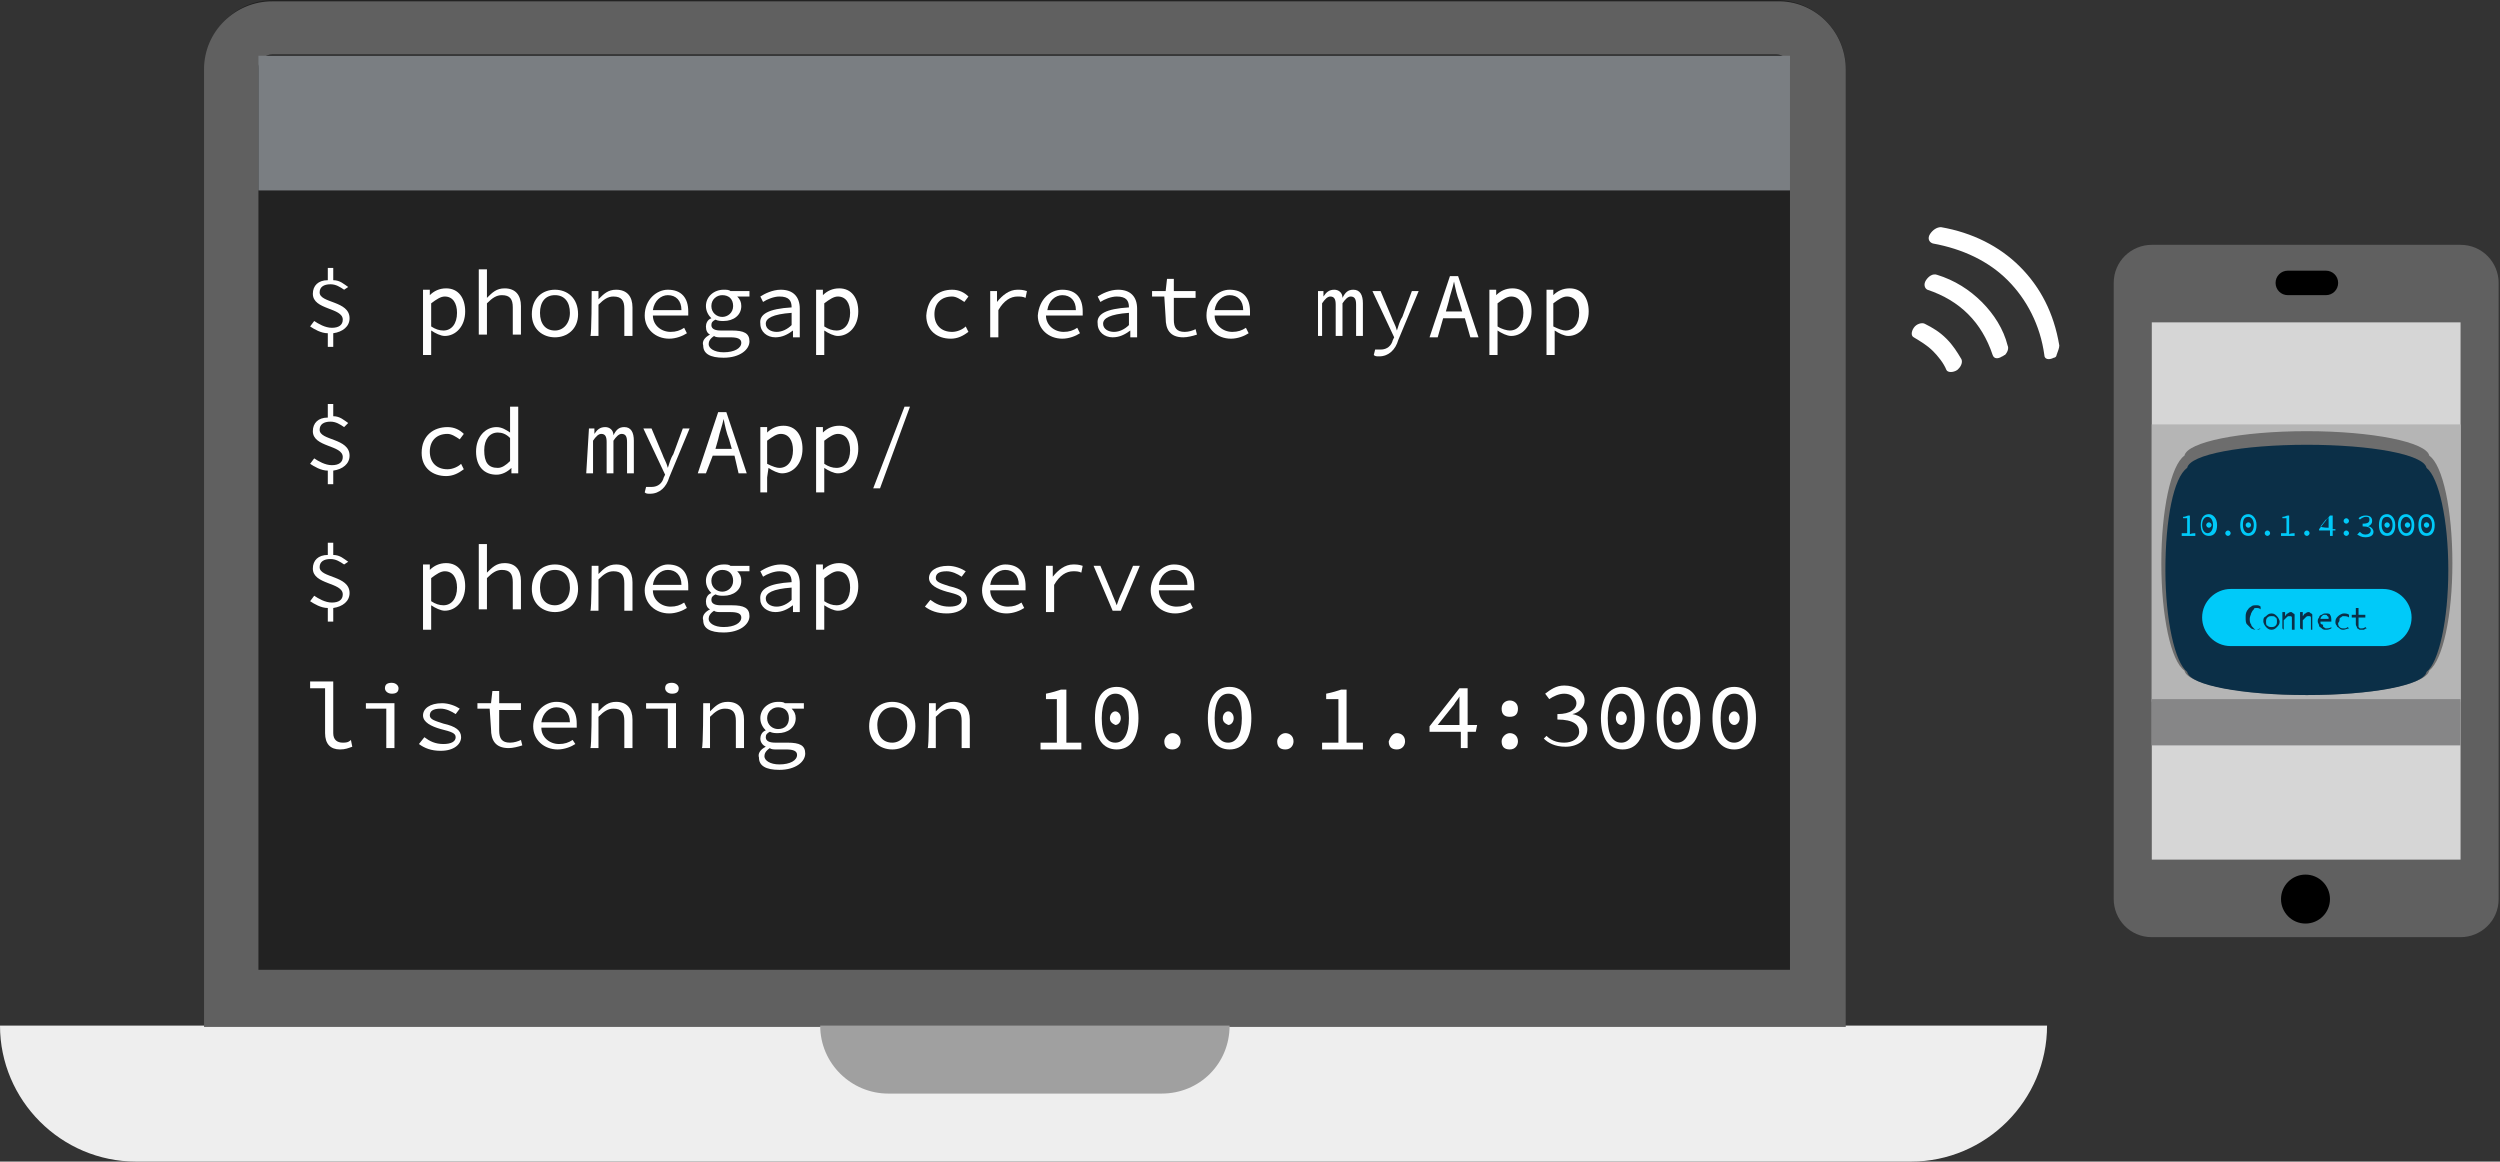 <?xml version="1.0" encoding="utf-8"?>
<!-- Generator: Adobe Illustrator 17.1.0, SVG Export Plug-In . SVG Version: 6.00 Build 0)  -->
<!DOCTYPE svg PUBLIC "-//W3C//DTD SVG 1.1//EN" "http://www.w3.org/Graphics/SVG/1.1/DTD/svg11.dtd">
<svg version="1.1" id="Layer_1" xmlns="http://www.w3.org/2000/svg" xmlns:xlink="http://www.w3.org/1999/xlink" x="0px" y="0px"
	 width="183.8px" height="85.4px" viewBox="0.1 -60.7 183.8 85.4" enable-background="new 0.1 -60.7 183.8 85.4"
	 xml:space="preserve">
<rect x="0.1" y="-60.7" width="183.8" height="85.4" fill="#333333" stroke="none"/>
<g>
	<g>
		<g>
			<path fill="#222222" d="M130.7-60.7H20.2c-2.8,0-5,2.3-5,5v70.4h120.6v-70.4C135.8-58.4,133.5-60.7,130.7-60.7z"/>
		</g>
		<g display="none">
			<g display="inline">
				<g>
					<rect x="19.2" y="-56.9" fill="#3B4250" width="112.6" height="67.5"/>
				</g>
			</g>
			<g display="inline">
				<g>
					<rect x="19.2" y="-56.9" fill="#242C3C" width="112.5" height="9.7"/>
				</g>
			</g>
			<g display="inline">
				<g>
					<rect x="28.5" y="-39.3" fill="#E36A5C" width="14.1" height="2.3"/>
				</g>
			</g>
			<g display="inline">
				<g>
					<rect x="28.5" y="-44" fill="#6DBEC4" width="9.4" height="2.3"/>
				</g>
			</g>
			<g display="inline">
				<g opacity="0.5">
					<g>
						<rect x="33.3" y="-29.9" fill="#95989F" width="28.1" height="2.3"/>
					</g>
				</g>
				<g>
					<g>
						<rect x="66.1" y="-29.9" fill="#95989F" width="28.1" height="2.3"/>
					</g>
				</g>
				<g opacity="0.5">
					<g>
						<rect x="42.6" y="-20.5" fill="#95989F" width="23.4" height="2.3"/>
					</g>
				</g>
				<g>
					<g>
						<rect x="37.9" y="-25" fill="#E36A5C" width="9.4" height="2.3"/>
					</g>
				</g>
				<g>
					<g>
						<rect x="51.9" y="-25" fill="#95989F" width="18.8" height="2.3"/>
					</g>
				</g>
				<g opacity="0.5">
					<g>
						<rect x="47.4" y="-15.6" fill="#95989F" width="28.1" height="2.3"/>
					</g>
				</g>
				<g>
					<g>
						<rect x="80.1" y="-15.6" fill="#95989F" width="42.2" height="2.3"/>
					</g>
				</g>
				<g>
					<g>
						<rect x="28.5" y="7.5" fill="#6DBEC4" width="14.1" height="2.3"/>
					</g>
				</g>
				<g opacity="0.5">
					<g>
						<rect x="47.3" y="7.5" fill="#95989F" width="32.8" height="2.3"/>
					</g>
				</g>
				<g opacity="0.5">
					<g>
						<rect x="70.7" y="-20.5" fill="#95989F" width="9.4" height="2.3"/>
					</g>
				</g>
				<g opacity="0.5">
					<g>
						<rect x="28.5" y="-6.3" fill="#95989F" width="18.8" height="2.3"/>
					</g>
				</g>
				<g>
					<g>
						<rect x="33.3" y="-1.8" fill="#95989F" width="18.6" height="2.3"/>
					</g>
				</g>
				<g>
					<g>
						<rect x="84.9" y="-20.5" fill="#6DBEC4" width="18.8" height="2.3"/>
					</g>
				</g>
			</g>
		</g>
		<g>
			<path fill="#EEEEEE" d="M0.1,14.7c0,5.5,4.5,10,10,10l0,0l0,0h130.5c5.5,0,10-4.5,10-10C150.7,14.7,0.1,14.7,0.1,14.7z"/>
		</g>
		<g>
			<g id="XMLID_1_">
				<g>
					<path fill="#606060" d="M135.8-55.6v70.4H15.1v-70.4c0-2.8,2.3-5,5-5h110.6C133.5-60.7,135.8-58.4,135.8-55.6z M131.7,10.6
						v-66.3c0-0.5-0.4-1-1-1v0H20.1c-0.5,0-1,0.4-1,1v66.3C19.1,10.6,131.7,10.6,131.7,10.6z"/>
				</g>
			</g>
		</g>
		<path fill="#A0A0A0" d="M85.5,14.7h-5h-8.2h-1.9h-5h-5c0,2.8,2.3,5,5,5h20.1c2.8,0,5-2.2,5-5H85.5z"/>
	</g>
</g>
<g>
	<path fill="#606060" d="M183.8,5.4c0,1.6-1.3,2.8-2.8,2.8h-22.7c-1.6,0-2.8-1.3-2.8-2.8v-45.3c0-1.6,1.3-2.8,2.8-2.8H181
		c1.6,0,2.8,1.3,2.8,2.8V5.4z"/>
</g>
<g>
	<circle cx="169.6" cy="5.4" r="1.8"/>
</g>
<g>
	<rect x="158.3" y="-37" fill="#D6D6D6" width="22.7" height="39.5"/>
</g>
<g>
	<g>
		<path d="M171.1-39h-2.8c-0.5,0-0.9-0.4-0.9-0.9c0-0.5,0.4-0.9,0.9-0.9h2.8c0.5,0,0.9,0.4,0.9,0.9C172-39.4,171.6-39,171.1-39z"/>
	</g>
</g>
<polygon fill="#B5B5B5" points="181,-9.1 181,-9.1 158.3,-9.1 158.3,-9.1 158.3,-29.5 158.3,-29.5 181,-29.5 181,-29.5 "/>
<g>
	<path fill="#6D6D6D" d="M180.4-19.3c0-3.9-0.7-7.2-1.7-7.9c-0.2-1-4.2-1.8-9-1.8c-4.9,0-8.8,0.8-9,1.8c-1,0.7-1.7,4-1.7,7.9
		s0.7,7.2,1.7,7.9c0.2,1,4.2,1.8,9,1.8c4.9,0,8.8-0.8,9-1.8C179.7-12.2,180.4-15.4,180.4-19.3z"/>
	<path fill="#0B2F47" d="M180.1-18.8c0-3.7-0.7-6.8-1.6-7.5c-0.2-1-4.1-1.7-8.8-1.7s-8.6,0.7-8.8,1.7c-1,0.7-1.6,3.8-1.6,7.5
		s0.7,6.8,1.6,7.5c0.2,1,4.1,1.7,8.8,1.7c4.7,0,8.6-0.7,8.8-1.7C179.4-12,180.1-15.1,180.1-18.8z"/>
</g>
<rect x="158.3" y="-9.3" fill="#868687" width="22.7" height="3.4"/>
<g id="term">
	<g>
		<rect x="19.1" y="-56.6" fill="#7A7E82" width="112.6" height="9.9"/>
	</g>
</g>
<path fill="#00CAF9" d="M177.4-15.3c0,1.2-1,2.1-2.1,2.1h-11.2c-1.2,0-2.1-1-2.1-2.1l0,0c0-1.2,1-2.1,2.1-2.1h11.2
	C176.5-17.4,177.4-16.4,177.4-15.3L177.4-15.3z"/>
<g>
	<path fill="#0B2F47" d="M166.3-14.5c-0.1,0-0.2,0.1-0.3,0.1c-0.1,0-0.2,0-0.4-0.1c-0.1-0.1-0.2-0.2-0.3-0.3
		c-0.1-0.1-0.1-0.3-0.1-0.5c0-0.2,0-0.3,0.1-0.5c0.1-0.1,0.1-0.2,0.3-0.3c0.1-0.1,0.2-0.1,0.4-0.1c0.1,0,0.2,0,0.3,0.1v0.2
		c-0.1-0.1-0.2-0.1-0.3-0.1c-0.1,0-0.2,0-0.2,0.1c-0.1,0.1-0.1,0.1-0.2,0.3c0,0.1-0.1,0.2-0.1,0.4c0,0.1,0,0.3,0.1,0.4
		c0,0.1,0.1,0.2,0.2,0.3c0.1,0.1,0.1,0.1,0.2,0.1c0.1,0,0.2,0,0.3-0.1L166.3-14.5L166.3-14.5z"/>
	<path fill="#0B2F47" d="M167.1-14.4c-0.2,0-0.3-0.1-0.4-0.2c-0.1-0.1-0.2-0.3-0.2-0.4c0-0.2,0-0.3,0.2-0.4c0.1-0.1,0.2-0.2,0.4-0.2
		c0.2,0,0.3,0.1,0.4,0.2c0.1,0.1,0.2,0.3,0.2,0.4c0,0.2-0.1,0.3-0.2,0.4C167.4-14.5,167.3-14.4,167.1-14.4z M167.1-14.6
		c0.1,0,0.2,0,0.3-0.1c0.1-0.1,0.1-0.2,0.1-0.3c0-0.1,0-0.3-0.1-0.3c-0.1-0.1-0.1-0.1-0.3-0.1c-0.1,0-0.2,0-0.3,0.1
		c-0.1,0.1-0.1,0.2-0.1,0.3c0,0.1,0,0.3,0.1,0.3C166.9-14.6,167-14.6,167.1-14.6z"/>
	<path fill="#0B2F47" d="M167.9-14.5v-1.2h0.2v0.3c0.1-0.1,0.1-0.2,0.2-0.2c0.1-0.1,0.2-0.1,0.2-0.1c0.1,0,0.1,0,0.2,0.1
		c0.1,0,0.1,0.1,0.1,0.1c0,0.1,0,0.2,0,0.4v0.7h-0.2v-0.7c0-0.1,0-0.2,0-0.2c0,0,0-0.1-0.1-0.1c0,0-0.1,0-0.1,0
		c-0.1,0-0.1,0-0.2,0.1c-0.1,0.1-0.1,0.1-0.2,0.2v0.7L167.9-14.5L167.9-14.5z"/>
	<path fill="#0B2F47" d="M169.2-14.5v-1.2h0.2v0.3c0.1-0.1,0.1-0.2,0.2-0.2c0.1-0.1,0.2-0.1,0.2-0.1c0.1,0,0.1,0,0.2,0.1
		c0.1,0,0.1,0.1,0.1,0.1c0,0.1,0,0.2,0,0.4v0.7H170v-0.7c0-0.1,0-0.2,0-0.2c0,0,0-0.1-0.1-0.1c0,0-0.1,0-0.1,0c-0.1,0-0.1,0-0.2,0.1
		c-0.1,0.1-0.1,0.1-0.2,0.2v0.7L169.2-14.5L169.2-14.5z"/>
	<path fill="#0B2F47" d="M171.5-14.5c-0.2,0.1-0.3,0.1-0.4,0.1c-0.1,0-0.2,0-0.3-0.1c-0.1-0.1-0.2-0.1-0.2-0.2
		c0-0.1-0.1-0.2-0.1-0.3c0-0.1,0-0.2,0.1-0.3c0-0.1,0.1-0.2,0.2-0.2c0.1-0.1,0.2-0.1,0.3-0.1c0.1,0,0.3,0,0.3,0.1
		c0.1,0.1,0.1,0.3,0.1,0.5v0h-0.8c0,0.1,0,0.2,0.1,0.2s0.1,0.1,0.1,0.2c0.1,0,0.1,0.1,0.2,0.1c0.1,0,0.3,0,0.4-0.1
		C171.5-14.7,171.5-14.5,171.5-14.5z M170.7-15.2h0.6v0c0-0.1,0-0.2-0.1-0.2c0-0.1-0.1-0.1-0.2-0.1c-0.1,0-0.1,0-0.2,0.1
		C170.8-15.4,170.7-15.3,170.7-15.2z"/>
	<path fill="#0B2F47" d="M172.8-14.5c-0.1,0-0.3,0.1-0.4,0.1c-0.1,0-0.2,0-0.3-0.1c-0.1-0.1-0.2-0.1-0.2-0.2
		c-0.1-0.1-0.1-0.2-0.1-0.3c0-0.2,0.1-0.3,0.2-0.4c0.1-0.1,0.3-0.2,0.4-0.2c0.1,0,0.3,0,0.4,0.1v0.2c-0.1-0.1-0.3-0.1-0.4-0.1
		c-0.1,0-0.1,0-0.2,0.1c-0.1,0-0.1,0.1-0.1,0.2c0,0.1-0.1,0.2-0.1,0.2c0,0.1,0,0.2,0.1,0.3c0.1,0.1,0.2,0.1,0.3,0.1c0,0,0.1,0,0.1,0
		c0,0,0.1,0,0.2-0.1L172.8-14.5L172.8-14.5z"/>
	<path fill="#0B2F47" d="M174.1-14.5c-0.1,0-0.2,0.1-0.2,0.1c0,0-0.1,0-0.1,0c-0.1,0-0.2,0-0.2,0c-0.1,0-0.1-0.1-0.2-0.1
		c0-0.1-0.1-0.2-0.1-0.3v-0.5h-0.3v-0.2h0.3V-16h0.2v0.5h0.5v0.2h-0.5v0.5c0,0.1,0,0.2,0,0.2c0,0,0.1,0.1,0.1,0.1c0,0,0.1,0,0.1,0
		c0.1,0,0.2,0,0.3-0.1L174.1-14.5L174.1-14.5z"/>
</g>
<g>
	<path fill="#FFFFFF" d="M143.2-35.8c-0.5-0.5-1-0.8-1.6-1.1c-0.2-0.1-0.6,0-0.8,0.3c-0.2,0.3-0.2,0.6,0,0.7l0,0
		c0.5,0.3,1,0.6,1.4,1c0.4,0.4,0.8,0.9,1,1.4c0.1,0.2,0.5,0.2,0.8,0c0,0,0.1-0.1,0.1-0.1c0.2-0.2,0.3-0.5,0.2-0.7
		C144-34.8,143.7-35.3,143.2-35.8z"/>
	<path fill="#FFFFFF" d="M151.5-35.3c-0.4-2.4-1.4-4.3-2.9-5.8c-1.5-1.5-3.5-2.5-5.8-2.9c-0.3,0-0.6,0.2-0.8,0.5
		c-0.2,0.3-0.1,0.6,0.2,0.7l0,0c2.2,0.4,4.1,1.3,5.5,2.7c1.4,1.4,2.4,3.3,2.7,5.5c0,0.3,0.3,0.4,0.7,0.2c0.1,0,0.2-0.1,0.2-0.2
		C151.4-34.9,151.5-35.1,151.5-35.3z"/>
	<path fill="#FFFFFF" d="M145.8-38.5c-0.9-0.9-2-1.6-3.3-2c-0.3-0.1-0.6,0.1-0.8,0.4c-0.2,0.3-0.1,0.6,0.1,0.7c1.2,0.4,2.2,1,3,1.8
		c0.8,0.8,1.4,1.8,1.8,3c0.1,0.3,0.4,0.3,0.7,0.1c0.1,0,0.1-0.1,0.2-0.1c0.2-0.2,0.3-0.5,0.2-0.7C147.4-36.5,146.7-37.6,145.8-38.5z
		"/>
</g>
<g>
	<rect x="22.3" y="-40.9" fill="none" width="112.6" height="37"/>
	<path fill="#FFFFFF" d="M25.4-39.4c-0.3-0.2-0.6-0.4-1-0.4c-0.5,0-0.8,0.2-0.8,0.6c0,0.8,2.2,0.6,2.2,1.9c0,0.6-0.5,1-1.2,1.1v1
		h-0.4v-1c-0.5,0-1-0.3-1.3-0.5l0.3-0.4c0.3,0.2,0.8,0.5,1.3,0.5c0.5,0,0.8-0.2,0.8-0.6c0-0.9-2.2-0.7-2.2-1.9c0-0.6,0.4-1,1.1-1
		v-0.9h0.4v0.9c0.5,0,0.8,0.3,1.1,0.5L25.4-39.4z"/>
	<path fill="#FFFFFF" d="M31.8-35.7v1.1h-0.6v-4.8h0.5l0,0.4h0c0.3-0.3,0.7-0.5,1.2-0.5c0.9,0,1.4,0.7,1.4,1.7
		c0,1.1-0.7,1.8-1.5,1.8c-0.3,0-0.7-0.2-1-0.4L31.8-35.7z M32.7-36.4c0.6,0,1-0.5,1-1.3c0-0.7-0.3-1.2-0.9-1.2c-0.3,0-0.6,0.2-1,0.5
		v1.7C32.1-36.5,32.4-36.4,32.7-36.4z"/>
	<path fill="#FFFFFF" d="M35.3-40.9h0.6v1.3l0,0.8c0.4-0.4,0.7-0.7,1.3-0.7c0.8,0,1.2,0.5,1.2,1.3v2.1h-0.6v-2
		c0-0.6-0.2-0.9-0.8-0.9c-0.4,0-0.7,0.2-1.1,0.6v2.3h-0.6L35.3-40.9L35.3-40.9z"/>
	<path fill="#FFFFFF" d="M40.9-39.4c0.9,0,1.7,0.6,1.7,1.8c0,1.1-0.8,1.7-1.7,1.7s-1.7-0.6-1.7-1.7C39.2-38.8,40-39.4,40.9-39.4z
		 M40.9-36.4c0.6,0,1.1-0.5,1.1-1.3c0-0.8-0.4-1.3-1.1-1.3s-1.1,0.5-1.1,1.3C39.8-36.9,40.2-36.4,40.9-36.4z"/>
	<path fill="#FFFFFF" d="M43.6-39.3h0.5l0,0.6h0c0.4-0.4,0.7-0.7,1.3-0.7c0.8,0,1.2,0.5,1.2,1.3v2.1H46v-2c0-0.6-0.2-0.9-0.8-0.9
		c-0.4,0-0.7,0.2-1.1,0.6v2.3h-0.6C43.6-36,43.6-39.3,43.6-39.3z"/>
	<path fill="#FFFFFF" d="M49.2-39.4c1,0,1.5,0.6,1.5,1.6c0,0.1,0,0.2,0,0.3h-2.6c0,0.7,0.6,1.2,1.3,1.2c0.4,0,0.7-0.1,1-0.3l0.2,0.4
		c-0.3,0.2-0.8,0.4-1.3,0.4c-1,0-1.8-0.7-1.8-1.7C47.5-38.7,48.4-39.4,49.2-39.4z M50.2-37.9c0-0.7-0.4-1.1-1-1.1
		c-0.5,0-1,0.4-1.1,1.1H50.2z"/>
	<path fill="#FFFFFF" d="M52.3-36.1L52.3-36.1c-0.2-0.1-0.3-0.3-0.3-0.6c0-0.2,0.1-0.5,0.4-0.6v0c-0.2-0.2-0.4-0.5-0.4-0.9
		c0-0.7,0.6-1.2,1.3-1.2c0.2,0,0.4,0,0.5,0.1h1.4v0.4h-0.9c0.2,0.2,0.3,0.4,0.3,0.7c0,0.7-0.6,1.1-1.3,1.1c-0.2,0-0.4,0-0.6-0.1
		c-0.2,0.1-0.3,0.2-0.3,0.4c0,0.3,0.3,0.4,0.7,0.4h0.8c0.9,0,1.3,0.2,1.3,0.8c0,0.6-0.7,1.2-1.9,1.2c-1,0-1.5-0.3-1.5-0.9
		C51.7-35.6,51.9-35.9,52.3-36.1z M53.3-34.8c0.8,0,1.3-0.3,1.3-0.7c0-0.3-0.3-0.4-0.8-0.4h-0.7c-0.2,0-0.4,0-0.5-0.1
		c-0.3,0.2-0.4,0.4-0.4,0.6C52.2-35.1,52.6-34.8,53.3-34.8z M54-38.2c0-0.5-0.3-0.8-0.8-0.8c-0.4,0-0.8,0.3-0.8,0.8
		c0,0.5,0.4,0.8,0.8,0.8C53.6-37.4,54-37.7,54-38.2z"/>
	<path fill="#FFFFFF" d="M58.3-38.1c0-0.5-0.2-0.8-0.9-0.8c-0.4,0-0.9,0.2-1.2,0.4L56-38.9c0.3-0.2,0.9-0.5,1.5-0.5
		c0.9,0,1.4,0.5,1.4,1.4v2.1h-0.5l0-0.5h0c-0.4,0.3-0.8,0.5-1.3,0.5c-0.6,0-1.1-0.4-1.1-1C55.9-37.6,56.6-38,58.3-38.1z M57.2-36.3
		c0.4,0,0.8-0.2,1.1-0.5v-0.9c-1.4,0.1-1.9,0.4-1.9,0.8C56.4-36.5,56.8-36.3,57.2-36.3z"/>
	<path fill="#FFFFFF" d="M60.7-35.7v1.1h-0.6v-4.8h0.5l0,0.4h0c0.3-0.3,0.7-0.5,1.2-0.5c0.9,0,1.4,0.7,1.4,1.7
		c0,1.1-0.7,1.8-1.5,1.8c-0.3,0-0.7-0.2-1-0.4L60.7-35.7z M61.6-36.4c0.6,0,1-0.5,1-1.3c0-0.7-0.3-1.2-0.9-1.2c-0.3,0-0.6,0.2-1,0.5
		v1.7C61-36.5,61.3-36.4,61.6-36.4z"/>
	<path fill="#FFFFFF" d="M70.1-39.4c0.5,0,0.9,0.2,1.2,0.5l-0.3,0.4c-0.3-0.2-0.6-0.4-0.9-0.4c-0.8,0-1.3,0.5-1.3,1.3
		c0,0.8,0.5,1.3,1.3,1.3c0.4,0,0.8-0.2,1-0.4l0.2,0.4c-0.4,0.3-0.8,0.5-1.3,0.5c-1,0-1.8-0.6-1.8-1.7C68.3-38.8,69.1-39.4,70.1-39.4
		z"/>
	<path fill="#FFFFFF" d="M72.9-39.3h0.5l0,0.8h0c0.4-0.5,0.9-0.9,1.5-0.9c0.2,0,0.4,0,0.7,0.1l-0.1,0.5c-0.2-0.1-0.4-0.1-0.6-0.1
		c-0.5,0-1,0.3-1.4,1v2h-0.6V-39.3z"/>
	<path fill="#FFFFFF" d="M78.2-39.4c1,0,1.5,0.6,1.5,1.6c0,0.1,0,0.2,0,0.3H77c0,0.7,0.6,1.2,1.3,1.2c0.4,0,0.7-0.1,1-0.3l0.2,0.4
		c-0.3,0.2-0.8,0.4-1.3,0.4c-1,0-1.8-0.7-1.8-1.7C76.5-38.7,77.3-39.4,78.2-39.4z M79.2-37.9c0-0.7-0.4-1.1-1-1.1
		c-0.5,0-1,0.4-1.1,1.1H79.2z"/>
	<path fill="#FFFFFF" d="M83.1-38.1c0-0.5-0.2-0.8-0.9-0.8c-0.4,0-0.9,0.2-1.2,0.4l-0.2-0.4c0.3-0.2,0.9-0.5,1.5-0.5
		c0.9,0,1.4,0.5,1.4,1.4v2.1h-0.5l0-0.5h0c-0.4,0.3-0.8,0.5-1.3,0.5c-0.6,0-1.1-0.4-1.1-1C80.7-37.6,81.4-38,83.1-38.1z M82-36.3
		c0.4,0,0.8-0.2,1.1-0.5v-0.9c-1.4,0.1-1.9,0.4-1.9,0.8C81.2-36.5,81.6-36.3,82-36.3z"/>
	<path fill="#FFFFFF" d="M85.7-38.9h-0.9v-0.4l1,0l0.1-0.9h0.5v0.9h1.6v0.5h-1.6v1.6c0,0.6,0.2,0.9,0.8,0.9c0.3,0,0.6-0.1,0.8-0.2
		l0.1,0.4c-0.3,0.1-0.7,0.2-1,0.2c-1,0-1.3-0.6-1.3-1.4L85.7-38.9L85.7-38.9z"/>
	<path fill="#FFFFFF" d="M90.5-39.4c1,0,1.5,0.6,1.5,1.6c0,0.1,0,0.2,0,0.3h-2.6c0,0.7,0.6,1.2,1.3,1.2c0.4,0,0.7-0.1,1-0.3l0.2,0.4
		c-0.3,0.2-0.8,0.4-1.3,0.4c-1,0-1.8-0.7-1.8-1.7C88.8-38.7,89.7-39.4,90.5-39.4z M91.5-37.9c0-0.7-0.4-1.1-1-1.1
		c-0.5,0-1,0.4-1.1,1.1H91.5z"/>
	<path fill="#FFFFFF" d="M97-39.3h0.4l0,0.4h0c0.2-0.3,0.4-0.5,0.8-0.5c0.3,0,0.6,0.2,0.6,0.6c0.2-0.4,0.4-0.6,0.8-0.6
		c0.5,0,0.7,0.4,0.7,1v2.4h-0.5v-2.3c0-0.4-0.1-0.6-0.4-0.6c-0.2,0-0.4,0.2-0.6,0.5v2.4h-0.5v-2.3c0-0.4-0.1-0.6-0.4-0.6
		c-0.2,0-0.4,0.2-0.6,0.5v2.4H97C97-36,97-39.3,97-39.3z"/>
	<path fill="#FFFFFF" d="M101.6-35c0.5,0,0.8-0.3,0.9-0.7l0.1-0.2l-1.6-3.4h0.6l0.8,1.9c0.1,0.3,0.3,0.6,0.4,1h0
		c0.1-0.3,0.2-0.7,0.4-1l0.7-1.9h0.5l-1.5,3.6c-0.2,0.7-0.7,1.2-1.4,1.2c-0.2,0-0.3,0-0.4-0.1l0.1-0.4C101.4-35,101.5-35,101.6-35z"
		/>
	<path fill="#FFFFFF" d="M107.8-37.3h-1.6l-0.4,1.4h-0.6l1.5-4.5h0.6l1.5,4.5h-0.6L107.8-37.3z M107.6-37.8l-0.2-0.7
		c-0.2-0.5-0.3-1-0.4-1.5h0c-0.1,0.5-0.3,1-0.4,1.5l-0.2,0.7H107.6z"/>
	<path fill="#FFFFFF" d="M110.2-35.7v1.1h-0.6v-4.8h0.5l0,0.4h0c0.3-0.3,0.7-0.5,1.2-0.5c0.9,0,1.4,0.7,1.4,1.7
		c0,1.1-0.7,1.8-1.5,1.8c-0.3,0-0.7-0.2-1-0.4L110.2-35.7z M111.1-36.4c0.6,0,1-0.5,1-1.3c0-0.7-0.3-1.2-0.9-1.2
		c-0.3,0-0.6,0.2-1,0.5v1.7C110.5-36.5,110.9-36.4,111.1-36.4z"/>
	<path fill="#FFFFFF" d="M114.4-35.7v1.1h-0.6v-4.8h0.5l0,0.4h0c0.3-0.3,0.7-0.5,1.2-0.5c0.9,0,1.4,0.7,1.4,1.7
		c0,1.1-0.7,1.8-1.5,1.8c-0.3,0-0.7-0.2-1-0.4L114.4-35.7z M115.2-36.4c0.6,0,1-0.5,1-1.3c0-0.7-0.3-1.2-0.9-1.2
		c-0.3,0-0.6,0.2-1,0.5v1.7C114.7-36.5,115-36.4,115.2-36.4z"/>
	<path fill="#FFFFFF" d="M25.4-29.3c-0.3-0.2-0.6-0.4-1-0.4c-0.5,0-0.8,0.2-0.8,0.6c0,0.8,2.2,0.6,2.2,1.9c0,0.6-0.5,1-1.2,1.1v1
		h-0.4v-1c-0.5,0-1-0.3-1.3-0.5l0.3-0.4c0.3,0.2,0.8,0.5,1.3,0.5c0.5,0,0.8-0.2,0.8-0.6c0-0.9-2.2-0.7-2.2-1.9c0-0.6,0.4-1,1.1-1
		V-31h0.4v0.9c0.5,0,0.8,0.3,1.1,0.5L25.4-29.3z"/>
	<path fill="#FFFFFF" d="M33-29.3c0.5,0,0.9,0.2,1.2,0.5l-0.3,0.4c-0.3-0.2-0.6-0.4-0.9-0.4c-0.8,0-1.3,0.5-1.3,1.3
		c0,0.8,0.5,1.3,1.3,1.3c0.4,0,0.8-0.2,1-0.4l0.2,0.4c-0.4,0.3-0.8,0.5-1.3,0.5c-1,0-1.8-0.6-1.8-1.7C31.1-28.7,32-29.3,33-29.3z"/>
	<path fill="#FFFFFF" d="M36.6-29.3c0.4,0,0.7,0.2,1,0.4l0-0.6v-1.3h0.6v4.9h-0.5l0-0.4h0c-0.3,0.3-0.7,0.5-1.1,0.5
		c-0.9,0-1.5-0.6-1.5-1.7C35.1-28.6,35.8-29.3,36.6-29.3z M36.7-26.3c0.3,0,0.6-0.2,0.9-0.5v-1.7c-0.3-0.3-0.6-0.4-0.9-0.4
		c-0.6,0-1,0.5-1,1.3C35.7-26.7,36-26.3,36.7-26.3z"/>
	<path fill="#FFFFFF" d="M43.4-29.2h0.4l0,0.4h0c0.2-0.3,0.4-0.5,0.8-0.5c0.3,0,0.6,0.2,0.6,0.6c0.2-0.4,0.4-0.6,0.8-0.6
		c0.5,0,0.7,0.4,0.7,1v2.4h-0.5v-2.3c0-0.4-0.1-0.6-0.4-0.6c-0.2,0-0.4,0.2-0.6,0.5v2.4h-0.5v-2.3c0-0.4-0.1-0.6-0.4-0.6
		c-0.2,0-0.4,0.2-0.6,0.5v2.4h-0.5L43.4-29.2L43.4-29.2z"/>
	<path fill="#FFFFFF" d="M48-24.9c0.5,0,0.8-0.3,0.9-0.7l0.1-0.2l-1.6-3.4H48l0.8,1.9c0.1,0.3,0.3,0.6,0.4,1h0
		c0.1-0.3,0.2-0.7,0.4-1l0.7-1.9h0.5l-1.5,3.6c-0.2,0.7-0.7,1.2-1.4,1.2c-0.2,0-0.3,0-0.4-0.1l0.1-0.4C47.7-24.9,47.9-24.9,48-24.9z
		"/>
	<path fill="#FFFFFF" d="M54.1-27.2h-1.6L52-25.9h-0.6l1.5-4.5h0.6l1.5,4.5h-0.6L54.1-27.2z M53.9-27.7l-0.2-0.7
		c-0.2-0.5-0.3-1-0.4-1.5h0c-0.1,0.5-0.3,1-0.4,1.5l-0.2,0.7H53.9z"/>
	<path fill="#FFFFFF" d="M56.5-25.6v1.1H56v-4.8h0.5l0,0.4h0c0.3-0.3,0.7-0.5,1.2-0.5c0.9,0,1.4,0.7,1.4,1.7c0,1.1-0.7,1.8-1.5,1.8
		c-0.3,0-0.7-0.2-1-0.4L56.5-25.6z M57.4-26.3c0.6,0,1-0.5,1-1.3c0-0.7-0.3-1.2-0.9-1.2c-0.3,0-0.6,0.2-1,0.5v1.7
		C56.9-26.4,57.2-26.3,57.4-26.3z"/>
	<path fill="#FFFFFF" d="M60.7-25.6v1.1h-0.6v-4.8h0.5l0,0.4h0c0.3-0.3,0.7-0.5,1.2-0.5c0.9,0,1.4,0.7,1.4,1.7
		c0,1.1-0.7,1.8-1.5,1.8c-0.3,0-0.7-0.2-1-0.4L60.7-25.6z M61.6-26.3c0.6,0,1-0.5,1-1.3c0-0.7-0.3-1.2-0.9-1.2c-0.3,0-0.6,0.2-1,0.5
		v1.7C61-26.4,61.3-26.3,61.6-26.3z"/>
	<path fill="#FFFFFF" d="M64.8-24.8h-0.5l2.3-6H67L64.8-24.8z"/>
	<path fill="#FFFFFF" d="M25.4-19.2c-0.3-0.2-0.6-0.4-1-0.4c-0.5,0-0.8,0.2-0.8,0.6c0,0.8,2.2,0.6,2.2,1.9c0,0.6-0.5,1-1.2,1.1v1
		h-0.4v-1c-0.5,0-1-0.3-1.3-0.5l0.3-0.4c0.3,0.2,0.8,0.5,1.3,0.5c0.5,0,0.8-0.2,0.8-0.6c0-0.9-2.2-0.7-2.2-1.9c0-0.6,0.4-1,1.1-1
		v-0.9h0.4v0.9c0.5,0,0.8,0.3,1.1,0.5L25.4-19.2z"/>
	<path fill="#FFFFFF" d="M31.8-15.5v1.1h-0.6v-4.8h0.5l0,0.4h0c0.3-0.3,0.7-0.5,1.2-0.5c0.9,0,1.4,0.7,1.4,1.7
		c0,1.1-0.7,1.8-1.5,1.8c-0.3,0-0.7-0.2-1-0.4L31.8-15.5z M32.7-16.2c0.6,0,1-0.5,1-1.3c0-0.7-0.3-1.2-0.9-1.2c-0.3,0-0.6,0.2-1,0.5
		v1.7C32.1-16.3,32.4-16.2,32.7-16.2z"/>
	<path fill="#FFFFFF" d="M35.3-20.7h0.6v1.3l0,0.8c0.4-0.4,0.7-0.7,1.3-0.7c0.8,0,1.2,0.5,1.2,1.3v2.1h-0.6v-2
		c0-0.6-0.2-0.9-0.8-0.9c-0.4,0-0.7,0.2-1.1,0.6v2.3h-0.6L35.3-20.7L35.3-20.7z"/>
	<path fill="#FFFFFF" d="M40.9-19.2c0.9,0,1.7,0.6,1.7,1.8c0,1.1-0.8,1.7-1.7,1.7s-1.7-0.6-1.7-1.7C39.2-18.6,40-19.2,40.9-19.2z
		 M40.9-16.2c0.6,0,1.1-0.5,1.1-1.3c0-0.8-0.4-1.3-1.1-1.3s-1.1,0.5-1.1,1.3C39.8-16.7,40.2-16.2,40.9-16.2z"/>
	<path fill="#FFFFFF" d="M43.6-19.1h0.5l0,0.6h0c0.4-0.4,0.7-0.7,1.3-0.7c0.8,0,1.2,0.5,1.2,1.3v2.1H46v-2c0-0.6-0.2-0.9-0.8-0.9
		c-0.4,0-0.7,0.2-1.1,0.6v2.3h-0.6C43.6-15.8,43.6-19.1,43.6-19.1z"/>
	<path fill="#FFFFFF" d="M49.2-19.2c1,0,1.5,0.6,1.5,1.6c0,0.1,0,0.2,0,0.3h-2.6c0,0.7,0.6,1.2,1.3,1.2c0.4,0,0.7-0.1,1-0.3l0.2,0.4
		c-0.3,0.2-0.8,0.4-1.3,0.4c-1,0-1.8-0.7-1.8-1.7S48.4-19.2,49.2-19.2z M50.2-17.7c0-0.7-0.4-1.1-1-1.1c-0.5,0-1,0.4-1.1,1.1H50.2z"
		/>
	<path fill="#FFFFFF" d="M52.3-15.9L52.3-15.9c-0.2-0.1-0.3-0.3-0.3-0.6c0-0.2,0.1-0.5,0.4-0.6v0c-0.2-0.2-0.4-0.5-0.4-0.9
		c0-0.7,0.6-1.2,1.3-1.2c0.2,0,0.4,0,0.5,0.1h1.4v0.4h-0.9c0.2,0.2,0.3,0.4,0.3,0.7c0,0.7-0.6,1.1-1.3,1.1c-0.2,0-0.4,0-0.6-0.1
		c-0.2,0.1-0.3,0.2-0.3,0.4c0,0.3,0.3,0.4,0.7,0.4h0.8c0.9,0,1.3,0.2,1.3,0.8c0,0.6-0.7,1.2-1.9,1.2c-1,0-1.5-0.3-1.5-0.9
		C51.7-15.4,51.9-15.7,52.3-15.9z M53.3-14.6c0.8,0,1.3-0.3,1.3-0.7c0-0.3-0.3-0.4-0.8-0.4h-0.7c-0.2,0-0.4,0-0.5-0.1
		c-0.3,0.2-0.4,0.4-0.4,0.6C52.2-14.9,52.6-14.6,53.3-14.6z M54-18c0-0.5-0.3-0.8-0.8-0.8c-0.4,0-0.8,0.3-0.8,0.8
		c0,0.5,0.4,0.8,0.8,0.8C53.6-17.2,54-17.5,54-18z"/>
	<path fill="#FFFFFF" d="M58.3-17.9c0-0.5-0.2-0.8-0.9-0.8c-0.4,0-0.9,0.2-1.2,0.4L56-18.7c0.3-0.2,0.9-0.5,1.5-0.5
		c0.9,0,1.4,0.5,1.4,1.4v2.1h-0.5l0-0.5h0c-0.4,0.3-0.8,0.5-1.3,0.5c-0.6,0-1.1-0.4-1.1-0.9C55.9-17.4,56.6-17.8,58.3-17.9z
		 M57.2-16.1c0.4,0,0.8-0.2,1.1-0.5v-0.9c-1.4,0.1-1.9,0.4-1.9,0.8C56.4-16.3,56.8-16.1,57.2-16.1z"/>
	<path fill="#FFFFFF" d="M60.7-15.5v1.1h-0.6v-4.8h0.5l0,0.4h0c0.3-0.3,0.7-0.5,1.2-0.5c0.9,0,1.4,0.7,1.4,1.7
		c0,1.1-0.7,1.8-1.5,1.8c-0.3,0-0.7-0.2-1-0.4L60.7-15.5z M61.6-16.2c0.6,0,1-0.5,1-1.3c0-0.7-0.3-1.2-0.9-1.2c-0.3,0-0.6,0.2-1,0.5
		v1.7C61-16.3,61.3-16.2,61.6-16.2z"/>
	<path fill="#FFFFFF" d="M68.5-16.6c0.4,0.3,0.8,0.5,1.4,0.5c0.6,0,0.9-0.2,0.9-0.5c0-0.3-0.3-0.4-1.1-0.6c-0.7-0.2-1.3-0.5-1.3-1
		c0-0.5,0.5-0.9,1.4-0.9c0.5,0,1,0.2,1.3,0.4l-0.3,0.4c-0.3-0.2-0.7-0.4-1.1-0.4c-0.6,0-0.8,0.2-0.8,0.5c0,0.3,0.4,0.4,1,0.6
		c0.9,0.2,1.3,0.5,1.3,1c0,0.5-0.5,1-1.5,1c-0.7,0-1.2-0.2-1.6-0.5L68.5-16.6z"/>
	<path fill="#FFFFFF" d="M74-19.2c1,0,1.5,0.6,1.5,1.6c0,0.1,0,0.2,0,0.3h-2.6c0,0.7,0.6,1.2,1.3,1.2c0.4,0,0.7-0.1,1-0.3l0.2,0.4
		c-0.3,0.2-0.8,0.4-1.3,0.4c-1,0-1.8-0.7-1.8-1.7S73.2-19.2,74-19.2z M75-17.7c0-0.7-0.4-1.1-1-1.1c-0.5,0-1,0.4-1.1,1.1H75z"/>
	<path fill="#FFFFFF" d="M77-19.1h0.5l0,0.8h0c0.4-0.5,0.9-0.9,1.5-0.9c0.2,0,0.4,0,0.7,0.1l-0.1,0.5c-0.2-0.1-0.4-0.1-0.6-0.1
		c-0.5,0-1,0.3-1.4,1v2H77V-19.1z"/>
	<path fill="#FFFFFF" d="M80.5-19.1H81l0.8,1.9c0.1,0.3,0.3,0.7,0.4,1h0c0.1-0.3,0.2-0.6,0.4-1l0.8-1.9h0.5l-1.4,3.3h-0.6L80.5-19.1
		z"/>
	<path fill="#FFFFFF" d="M86.4-19.2c1,0,1.5,0.6,1.5,1.6c0,0.1,0,0.2,0,0.3h-2.6c0,0.7,0.6,1.2,1.3,1.2c0.4,0,0.7-0.1,1-0.3l0.2,0.4
		c-0.3,0.2-0.8,0.4-1.3,0.4c-1,0-1.8-0.7-1.8-1.7S85.5-19.2,86.4-19.2z M87.4-17.7c0-0.7-0.4-1.1-1-1.1c-0.5,0-1,0.4-1.1,1.1H87.4z"
		/>
	<path fill="#FFFFFF" d="M22.9-10.6h1.7v3.8c0,0.5,0.3,0.7,0.7,0.7c0.2,0,0.4,0,0.6-0.2L26-5.8c-0.3,0.1-0.5,0.2-0.9,0.2
		C24.4-5.6,24-6,24-6.8v-3.3h-1.1L22.9-10.6L22.9-10.6z"/>
	<path fill="#FFFFFF" d="M27-9h2.1v3.3h-0.6v-2.9H27V-9z M28.4-10.1c0-0.3,0.2-0.4,0.5-0.4c0.3,0,0.5,0.2,0.5,0.4
		c0,0.3-0.2,0.4-0.5,0.4C28.6-9.7,28.4-9.9,28.4-10.1z"/>
	<path fill="#FFFFFF" d="M31.3-6.5C31.7-6.2,32.1-6,32.7-6s0.9-0.2,0.9-0.5c0-0.3-0.3-0.4-1.1-0.6c-0.7-0.2-1.3-0.5-1.3-1
		c0-0.5,0.5-0.9,1.4-0.9c0.5,0,1,0.2,1.3,0.4l-0.3,0.4c-0.3-0.2-0.7-0.4-1.1-0.4c-0.6,0-0.8,0.2-0.8,0.5c0,0.3,0.4,0.4,1,0.6
		c0.9,0.2,1.3,0.5,1.3,1c0,0.5-0.5,1-1.5,1c-0.7,0-1.2-0.2-1.6-0.5L31.3-6.5z"/>
	<path fill="#FFFFFF" d="M36.1-8.6h-0.9V-9l1,0l0.1-0.9h0.5V-9h1.6v0.5h-1.6V-7c0,0.6,0.2,0.9,0.8,0.9c0.3,0,0.6-0.1,0.8-0.2
		l0.1,0.4c-0.3,0.1-0.7,0.2-1,0.2c-1,0-1.3-0.6-1.3-1.4L36.1-8.6L36.1-8.6z"/>
	<path fill="#FFFFFF" d="M41-9.1c1,0,1.5,0.6,1.5,1.6c0,0.1,0,0.2,0,0.3h-2.6c0,0.7,0.6,1.2,1.3,1.2c0.4,0,0.7-0.1,1-0.3L42.4-6
		c-0.3,0.2-0.8,0.4-1.3,0.4c-1,0-1.8-0.7-1.8-1.7S40.1-9.1,41-9.1z M42-7.6c0-0.7-0.4-1.1-1-1.1c-0.5,0-1,0.4-1.1,1.1H42z"/>
	<path fill="#FFFFFF" d="M43.6-9h0.5l0,0.6h0c0.4-0.4,0.7-0.7,1.3-0.7c0.8,0,1.2,0.5,1.2,1.3v2.1H46v-2c0-0.6-0.2-0.9-0.8-0.9
		c-0.4,0-0.7,0.2-1.1,0.6v2.3h-0.6C43.6-5.7,43.6-9,43.6-9z"/>
	<path fill="#FFFFFF" d="M47.7-9h2.1v3.3h-0.6v-2.9h-1.6V-9z M49-10.1c0-0.3,0.2-0.4,0.5-0.4c0.3,0,0.5,0.2,0.5,0.4
		c0,0.3-0.2,0.4-0.5,0.4C49.2-9.7,49-9.9,49-10.1z"/>
	<path fill="#FFFFFF" d="M51.8-9h0.5l0,0.6h0c0.4-0.4,0.7-0.7,1.3-0.7c0.8,0,1.2,0.5,1.2,1.3v2.1h-0.6v-2c0-0.6-0.2-0.9-0.8-0.9
		c-0.4,0-0.7,0.2-1.1,0.6v2.3h-0.6C51.8-5.7,51.8-9,51.8-9z"/>
	<path fill="#FFFFFF" d="M56.4-5.8L56.4-5.8C56.2-5.9,56-6.1,56-6.4c0-0.2,0.1-0.5,0.4-0.6v0C56.2-7.2,56-7.5,56-7.9
		c0-0.7,0.6-1.2,1.3-1.2c0.2,0,0.4,0,0.5,0.1h1.4v0.4h-0.9c0.2,0.2,0.3,0.4,0.3,0.7c0,0.7-0.6,1.1-1.3,1.1c-0.2,0-0.4,0-0.6-0.1
		c-0.2,0.1-0.3,0.2-0.3,0.4c0,0.3,0.3,0.4,0.7,0.4H58c0.9,0,1.3,0.2,1.3,0.8c0,0.6-0.7,1.2-1.9,1.2c-1,0-1.5-0.3-1.5-0.9
		C55.8-5.3,56-5.6,56.4-5.8z M57.4-4.5c0.8,0,1.3-0.3,1.3-0.7c0-0.3-0.3-0.4-0.8-0.4h-0.7c-0.2,0-0.4,0-0.5-0.1
		c-0.3,0.2-0.4,0.4-0.4,0.6C56.3-4.8,56.7-4.5,57.4-4.5z M58.1-7.9c0-0.5-0.3-0.8-0.8-0.8c-0.4,0-0.8,0.3-0.8,0.8
		c0,0.5,0.4,0.8,0.8,0.8C57.8-7.1,58.1-7.4,58.1-7.9z"/>
	<path fill="#FFFFFF" d="M65.7-9.1c0.9,0,1.7,0.6,1.7,1.8c0,1.1-0.8,1.7-1.7,1.7c-0.9,0-1.7-0.6-1.7-1.7C64-8.5,64.8-9.1,65.7-9.1z
		 M65.7-6.1c0.6,0,1.1-0.5,1.1-1.3c0-0.8-0.4-1.3-1.1-1.3c-0.6,0-1.1,0.5-1.1,1.3C64.6-6.6,65-6.1,65.7-6.1z"/>
	<path fill="#FFFFFF" d="M68.4-9h0.5l0,0.6h0c0.4-0.4,0.7-0.7,1.3-0.7c0.8,0,1.2,0.5,1.2,1.3v2.1h-0.6v-2c0-0.6-0.2-0.9-0.8-0.9
		c-0.4,0-0.7,0.2-1.1,0.6v2.3h-0.6C68.4-5.7,68.4-9,68.4-9z"/>
	<path fill="#FFFFFF" d="M79.6-6.1v0.5h-3v-0.5h1.2v-3.2H77v-0.4c0.5-0.1,0.8-0.2,1.1-0.3h0.4v3.9C78.5-6.1,79.6-6.1,79.6-6.1z"/>
	<path fill="#FFFFFF" d="M80.6-7.9c0-1.5,0.6-2.3,1.6-2.3c1,0,1.6,0.8,1.6,2.3c0,1.5-0.6,2.3-1.6,2.3C81.2-5.6,80.6-6.4,80.6-7.9z
		 M81.1-7.9c0,1.3,0.4,1.8,1,1.8c0.6,0,1-0.6,1-1.8c0-1.3-0.4-1.8-1-1.8S81.1-9.1,81.1-7.9z M81.7-7.9c0-0.3,0.2-0.5,0.4-0.5
		c0.2,0,0.4,0.2,0.4,0.5c0,0.3-0.2,0.5-0.4,0.5C81.9-7.5,81.7-7.6,81.7-7.9z"/>
	<path fill="#FFFFFF" d="M86.3-6.8c0.3,0,0.6,0.2,0.6,0.6c0,0.3-0.2,0.6-0.6,0.6s-0.6-0.2-0.6-0.6C85.7-6.5,86-6.8,86.3-6.8z"/>
	<path fill="#FFFFFF" d="M88.9-7.9c0-1.5,0.6-2.3,1.6-2.3c1,0,1.6,0.8,1.6,2.3c0,1.5-0.6,2.3-1.6,2.3C89.5-5.6,88.9-6.4,88.9-7.9z
		 M89.4-7.9c0,1.3,0.4,1.8,1,1.8s1-0.6,1-1.8c0-1.3-0.4-1.8-1-1.8S89.4-9.1,89.4-7.9z M90-7.9c0-0.3,0.2-0.5,0.4-0.5
		c0.2,0,0.4,0.2,0.4,0.5c0,0.3-0.2,0.5-0.4,0.5C90.2-7.5,90-7.6,90-7.9z"/>
	<path fill="#FFFFFF" d="M94.6-6.8c0.3,0,0.6,0.2,0.6,0.6c0,0.3-0.2,0.6-0.6,0.6S94-5.8,94-6.2C94-6.5,94.3-6.8,94.6-6.8z"/>
	<path fill="#FFFFFF" d="M100.3-6.1v0.5h-3v-0.5h1.2v-3.2h-0.9v-0.4c0.5-0.1,0.8-0.2,1.1-0.3h0.4v3.9C99.1-6.1,100.3-6.1,100.3-6.1z
		"/>
	<path fill="#FFFFFF" d="M102.8-6.8c0.3,0,0.6,0.2,0.6,0.6c0,0.3-0.2,0.6-0.6,0.6s-0.6-0.2-0.6-0.6C102.3-6.5,102.5-6.8,102.8-6.8z"
		/>
	<path fill="#FFFFFF" d="M108.6-6.9H108v1.2h-0.5v-1.2h-2.3v-0.4l2.2-2.8h0.6v2.7h0.7L108.6-6.9L108.6-6.9z M107.4-7.3v-1.4
		c0-0.2,0-0.5,0-0.8h0c-0.1,0.2-0.3,0.4-0.4,0.6l-1.2,1.5H107.4z"/>
	<path fill="#FFFFFF" d="M111.1-9.2c0.3,0,0.6,0.2,0.6,0.6c0,0.4-0.2,0.6-0.6,0.6s-0.6-0.2-0.6-0.6C110.5-9,110.8-9.2,111.1-9.2z
		 M111.1-6.8c0.3,0,0.6,0.2,0.6,0.6c0,0.3-0.2,0.6-0.6,0.6s-0.6-0.2-0.6-0.6C110.5-6.5,110.8-6.8,111.1-6.8z"/>
	<path fill="#FFFFFF" d="M113.8-6.6c0.3,0.3,0.7,0.5,1.3,0.5c0.6,0,1.1-0.3,1.1-0.8c0-0.5-0.4-0.9-1.6-0.9v-0.4c1,0,1.4-0.4,1.4-0.8
		c0-0.4-0.4-0.7-0.9-0.7c-0.4,0-0.8,0.2-1.1,0.4l-0.3-0.4c0.4-0.3,0.8-0.6,1.4-0.6c0.8,0,1.5,0.4,1.5,1.1c0,0.5-0.4,0.9-0.9,1v0
		c0.6,0.1,1.1,0.5,1.1,1.1c0,0.8-0.7,1.3-1.6,1.3c-0.8,0-1.3-0.3-1.6-0.6L113.8-6.6z"/>
	<path fill="#FFFFFF" d="M117.8-7.9c0-1.5,0.6-2.3,1.6-2.3s1.6,0.8,1.6,2.3c0,1.5-0.6,2.3-1.6,2.3S117.8-6.4,117.8-7.9z M118.3-7.9
		c0,1.3,0.4,1.8,1,1.8s1-0.6,1-1.8c0-1.3-0.4-1.8-1-1.8S118.3-9.1,118.3-7.9z M118.9-7.9c0-0.3,0.2-0.5,0.4-0.5s0.4,0.2,0.4,0.5
		c0,0.3-0.2,0.5-0.4,0.5S118.9-7.6,118.9-7.9z"/>
	<path fill="#FFFFFF" d="M121.9-7.9c0-1.5,0.6-2.3,1.6-2.3s1.6,0.8,1.6,2.3c0,1.5-0.6,2.3-1.6,2.3S121.9-6.4,121.9-7.9z M122.4-7.9
		c0,1.3,0.4,1.8,1,1.8c0.6,0,1-0.6,1-1.8c0-1.3-0.4-1.8-1-1.8C122.9-9.7,122.4-9.1,122.4-7.9z M123-7.9c0-0.3,0.2-0.5,0.4-0.5
		s0.4,0.2,0.4,0.5c0,0.3-0.2,0.5-0.4,0.5S123-7.6,123-7.9z"/>
	<path fill="#FFFFFF" d="M126-7.9c0-1.5,0.6-2.3,1.6-2.3s1.6,0.8,1.6,2.3c0,1.5-0.6,2.3-1.6,2.3S126-6.4,126-7.9z M126.6-7.9
		c0,1.3,0.4,1.8,1,1.8c0.6,0,1-0.6,1-1.8c0-1.3-0.4-1.8-1-1.8C127-9.7,126.6-9.1,126.6-7.9z M127.2-7.9c0-0.3,0.2-0.5,0.4-0.5
		s0.4,0.2,0.4,0.5c0,0.3-0.2,0.5-0.4,0.5S127.2-7.6,127.2-7.9z"/>
</g>
<g>
	<rect x="159.6" y="-23" fill="none" width="20.2" height="6.5"/>
	<path fill="#00CAF9" d="M161.5-21.5v0.2h-1v-0.2h0.4v-1.1h-0.3v-0.1c0.2,0,0.3-0.1,0.4-0.1h0.1v1.4
		C161.1-21.5,161.5-21.5,161.5-21.5z"/>
	<path fill="#00CAF9" d="M161.9-22.1c0-0.5,0.2-0.8,0.6-0.8c0.3,0,0.6,0.3,0.6,0.8c0,0.5-0.2,0.8-0.6,0.8
		C162.1-21.3,161.9-21.6,161.9-22.1z M162-22.1c0,0.4,0.2,0.6,0.4,0.6c0.2,0,0.4-0.2,0.4-0.6c0-0.4-0.2-0.6-0.4-0.6
		C162.2-22.7,162-22.5,162-22.1z M162.3-22.1c0-0.1,0.1-0.2,0.2-0.2s0.2,0.1,0.2,0.2c0,0.1-0.1,0.2-0.2,0.2S162.3-22,162.3-22.1z"/>
	<path fill="#00CAF9" d="M163.9-21.7c0.1,0,0.2,0.1,0.2,0.2c0,0.1-0.1,0.2-0.2,0.2c-0.1,0-0.2-0.1-0.2-0.2
		C163.7-21.6,163.8-21.7,163.9-21.7z"/>
	<path fill="#00CAF9" d="M164.8-22.1c0-0.5,0.2-0.8,0.6-0.8c0.3,0,0.6,0.3,0.6,0.8c0,0.5-0.2,0.8-0.6,0.8
		C165-21.3,164.8-21.6,164.8-22.1z M165-22.1c0,0.4,0.2,0.6,0.4,0.6c0.2,0,0.4-0.2,0.4-0.6c0-0.4-0.2-0.6-0.4-0.6
		C165.1-22.7,165-22.5,165-22.1z M165.2-22.1c0-0.1,0.1-0.2,0.2-0.2s0.2,0.1,0.2,0.2c0,0.1-0.1,0.2-0.2,0.2S165.2-22,165.2-22.1z"/>
	<path fill="#00CAF9" d="M166.8-21.7c0.1,0,0.2,0.1,0.2,0.2c0,0.1-0.1,0.2-0.2,0.2c-0.1,0-0.2-0.1-0.2-0.2
		C166.6-21.6,166.7-21.7,166.8-21.7z"/>
	<path fill="#00CAF9" d="M168.8-21.5v0.2h-1v-0.2h0.4v-1.1h-0.3v-0.1c0.2,0,0.3-0.1,0.4-0.1h0.1v1.4
		C168.4-21.5,168.8-21.5,168.8-21.5z"/>
	<path fill="#00CAF9" d="M169.7-21.7c0.1,0,0.2,0.1,0.2,0.2c0,0.1-0.1,0.2-0.2,0.2c-0.1,0-0.2-0.1-0.2-0.2
		C169.5-21.6,169.6-21.7,169.7-21.7z"/>
	<path fill="#00CAF9" d="M171.8-21.7h-0.2v0.4h-0.2v-0.4h-0.8v-0.1l0.8-1h0.2v1h0.2L171.8-21.7L171.8-21.7z M171.3-21.9v-0.5
		c0-0.1,0-0.2,0-0.3h0c0,0.1-0.1,0.2-0.2,0.2l-0.4,0.5C170.8-21.9,171.3-21.9,171.3-21.9z"/>
	<path fill="#00CAF9" d="M172.6-22.6c0.1,0,0.2,0.1,0.2,0.2c0,0.1-0.1,0.2-0.2,0.2c-0.1,0-0.2-0.1-0.2-0.2
		C172.4-22.5,172.5-22.6,172.6-22.6z M172.6-21.7c0.1,0,0.2,0.1,0.2,0.2c0,0.1-0.1,0.2-0.2,0.2c-0.1,0-0.2-0.1-0.2-0.2
		C172.4-21.6,172.5-21.7,172.6-21.7z"/>
	<path fill="#00CAF9" d="M173.6-21.6c0.1,0.1,0.2,0.2,0.4,0.2c0.2,0,0.4-0.1,0.4-0.3c0-0.2-0.2-0.3-0.6-0.3v-0.2
		c0.4,0,0.5-0.1,0.5-0.3c0-0.2-0.1-0.2-0.3-0.2c-0.1,0-0.3,0.1-0.4,0.2l-0.1-0.1c0.1-0.1,0.3-0.2,0.5-0.2c0.3,0,0.5,0.1,0.5,0.4
		c0,0.2-0.1,0.3-0.3,0.4v0c0.2,0,0.4,0.2,0.4,0.4c0,0.3-0.3,0.4-0.6,0.4c-0.3,0-0.4-0.1-0.6-0.2L173.6-21.6z"/>
	<path fill="#00CAF9" d="M175-22.1c0-0.5,0.2-0.8,0.6-0.8c0.3,0,0.6,0.3,0.6,0.8c0,0.5-0.2,0.8-0.6,0.8
		C175.2-21.3,175-21.6,175-22.1z M175.2-22.1c0,0.4,0.2,0.6,0.4,0.6c0.2,0,0.4-0.2,0.4-0.6c0-0.4-0.2-0.6-0.4-0.6
		C175.3-22.7,175.2-22.5,175.2-22.1z M175.4-22.1c0-0.1,0.1-0.2,0.2-0.2s0.2,0.1,0.2,0.2c0,0.1-0.1,0.2-0.2,0.2S175.4-22,175.4-22.1
		z"/>
	<path fill="#00CAF9" d="M176.4-22.1c0-0.5,0.2-0.8,0.6-0.8c0.3,0,0.6,0.3,0.6,0.8c0,0.5-0.2,0.8-0.6,0.8
		C176.7-21.3,176.4-21.6,176.4-22.1z M176.6-22.1c0,0.4,0.2,0.6,0.4,0.6c0.2,0,0.4-0.2,0.4-0.6c0-0.4-0.2-0.6-0.4-0.6
		C176.8-22.7,176.6-22.5,176.6-22.1z M176.9-22.1c0-0.1,0.1-0.2,0.2-0.2s0.2,0.1,0.2,0.2c0,0.1-0.1,0.2-0.2,0.2S176.9-22,176.9-22.1
		z"/>
	<path fill="#00CAF9" d="M177.9-22.1c0-0.5,0.2-0.8,0.6-0.8c0.3,0,0.6,0.3,0.6,0.8c0,0.5-0.2,0.8-0.6,0.8
		C178.1-21.3,177.9-21.6,177.9-22.1z M178.1-22.1c0,0.4,0.2,0.6,0.4,0.6c0.2,0,0.4-0.2,0.4-0.6c0-0.4-0.2-0.6-0.4-0.6
		C178.2-22.7,178.1-22.5,178.1-22.1z M178.3-22.1c0-0.1,0.1-0.2,0.2-0.2s0.2,0.1,0.2,0.2c0,0.1-0.1,0.2-0.2,0.2S178.3-22,178.3-22.1
		z"/>
</g>
</svg>
